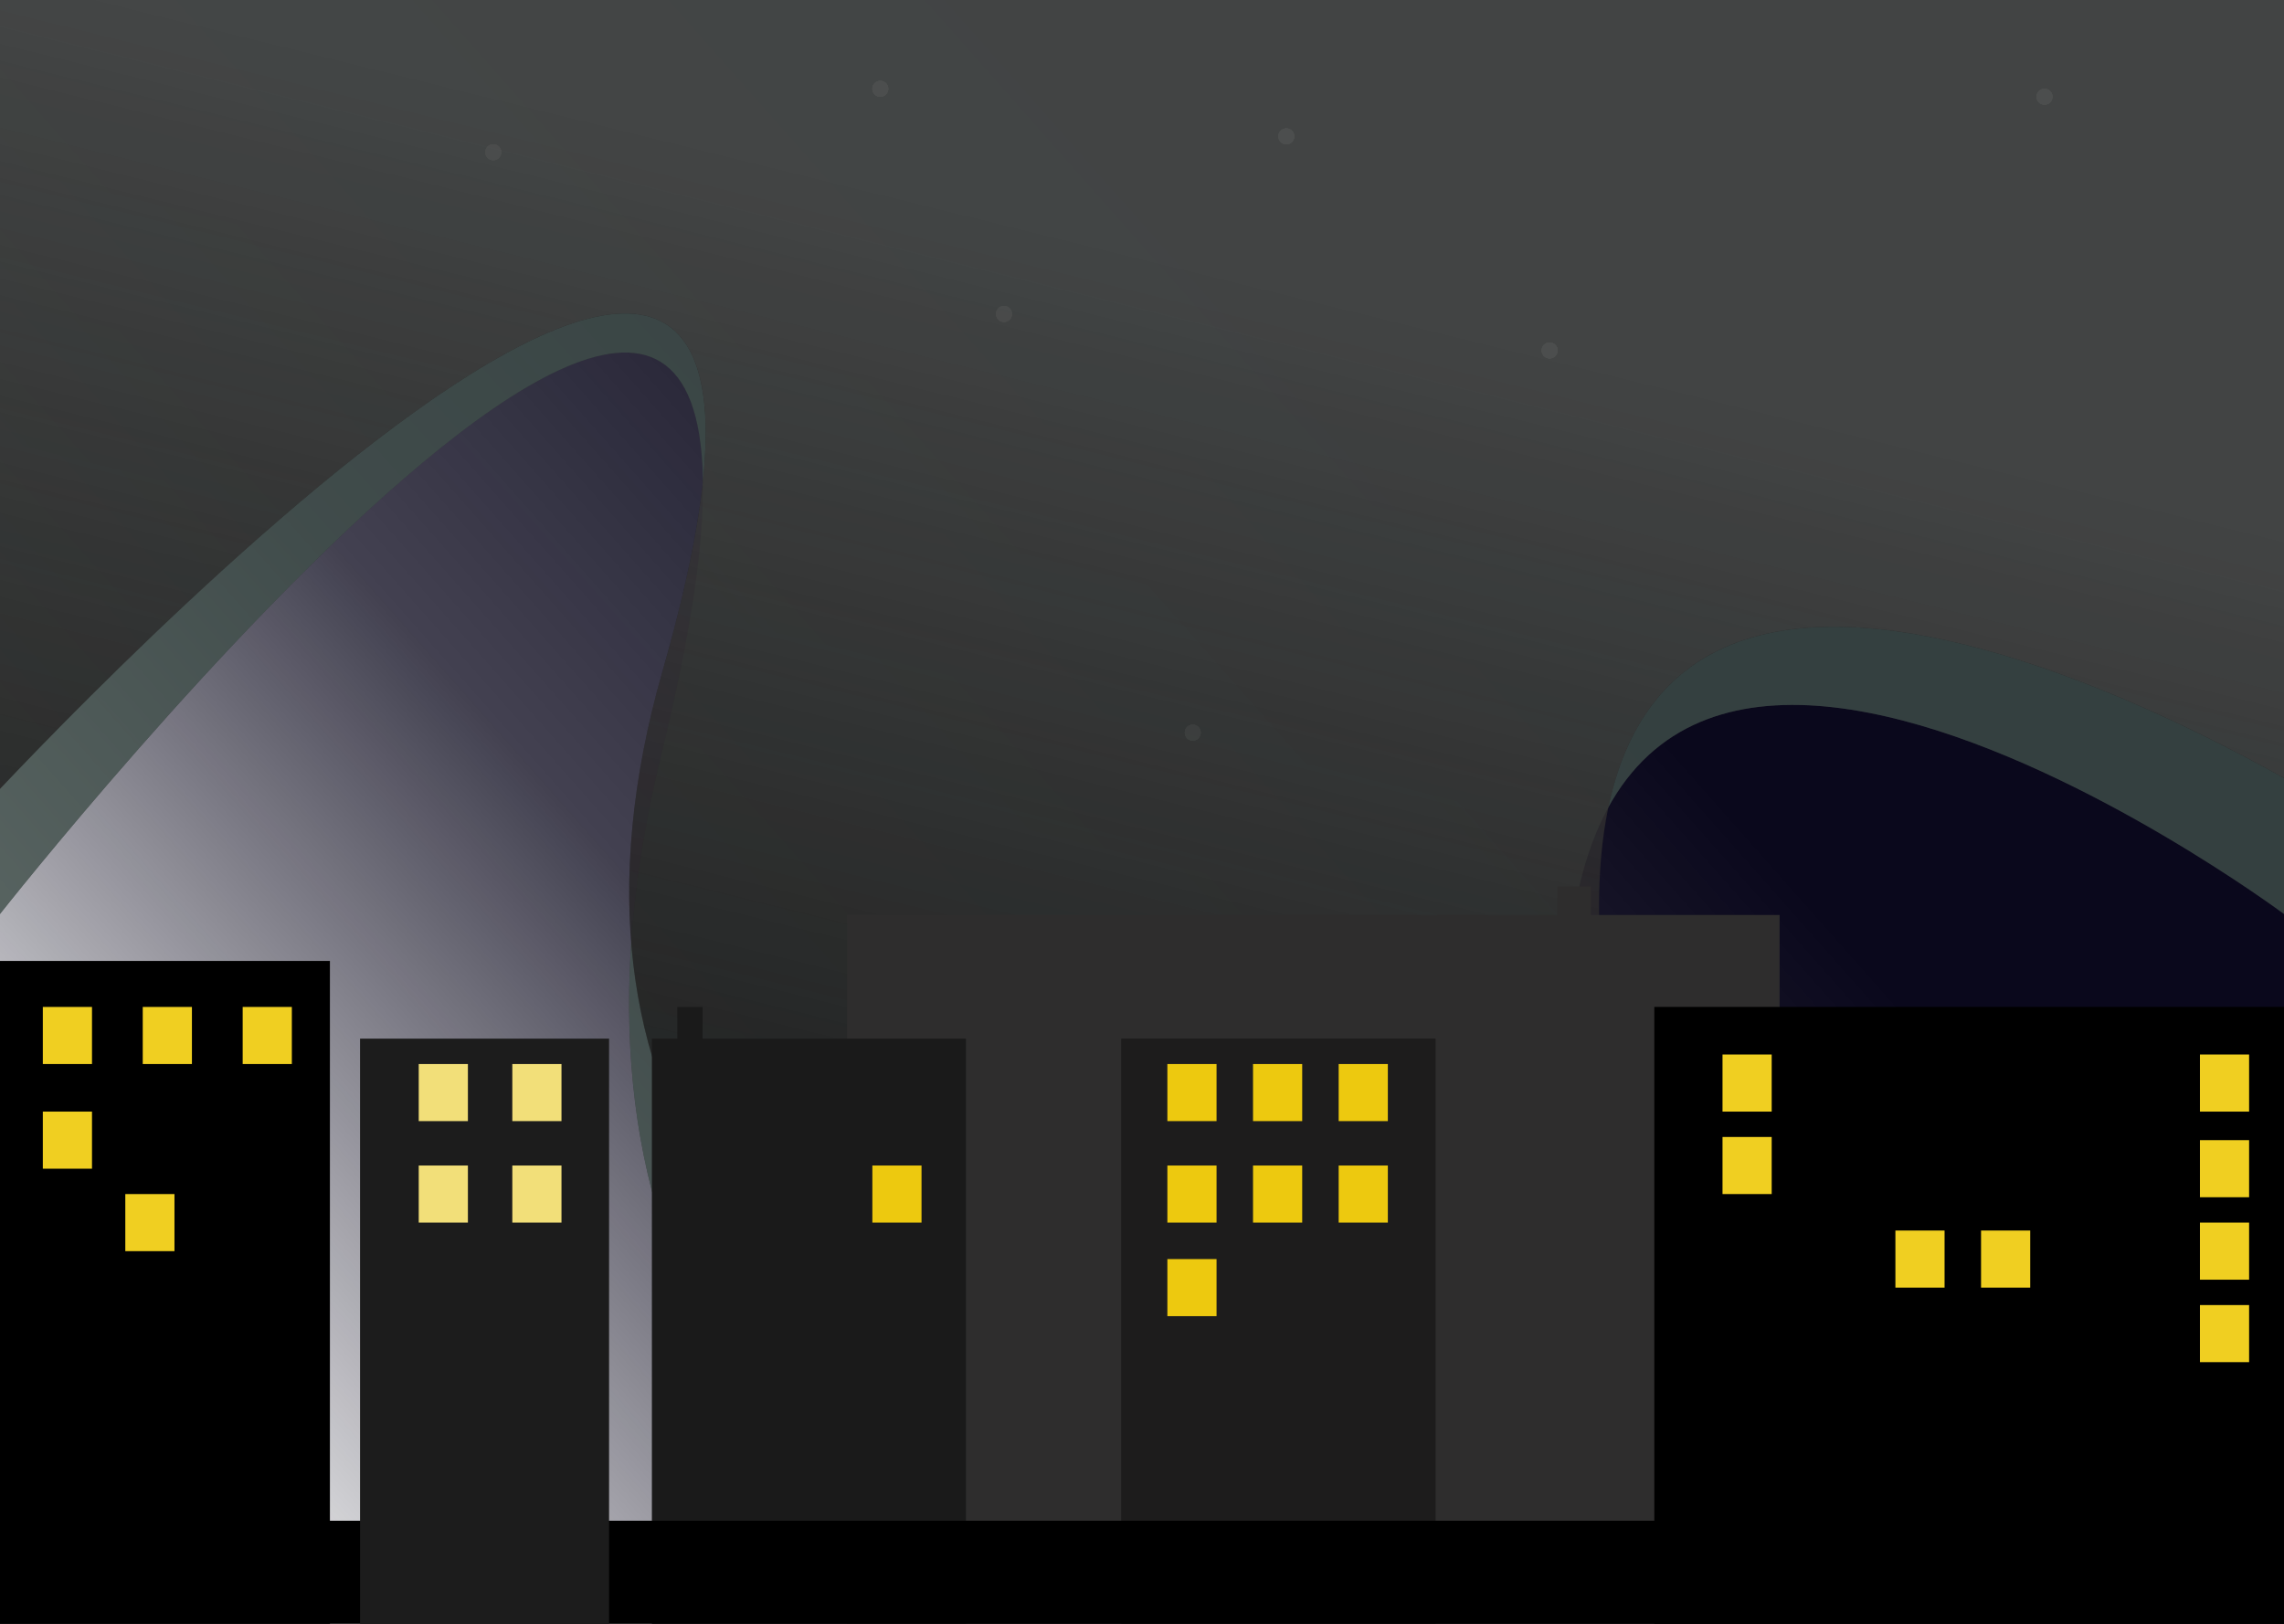 <svg width="1440" height="1024" viewBox="0 0 1440 1024" fill="none" xmlns="http://www.w3.org/2000/svg">
<g clip-path="url(#clip0_2_2)">
<rect width="1440" height="1024" fill="url(#paint0_linear_2_2)"/>
<g filter="url(#filter0_d_2_2)">
<path d="M560 56C560 58.761 557.761 61 555 61C552.239 61 550 58.761 550 56C550 53.239 552.239 51 555 51C557.761 51 560 53.239 560 56Z" fill="#F3F3F3"/>
<path d="M560 56C560 58.761 557.761 61 555 61C552.239 61 550 58.761 550 56C550 53.239 552.239 51 555 51C557.761 51 560 53.239 560 56Z" fill="#F3F3F3"/>
<path d="M560 56C560 58.761 557.761 61 555 61C552.239 61 550 58.761 550 56C550 53.239 552.239 51 555 51C557.761 51 560 53.239 560 56Z" fill="#F3F3F3"/>
<path d="M560 56C560 58.761 557.761 61 555 61C552.239 61 550 58.761 550 56C550 53.239 552.239 51 555 51C557.761 51 560 53.239 560 56Z" fill="#F3F3F3"/>
<path d="M560 56C560 58.761 557.761 61 555 61C552.239 61 550 58.761 550 56C550 53.239 552.239 51 555 51C557.761 51 560 53.239 560 56Z" fill="#F3F3F3"/>
<path d="M560 56C560 58.761 557.761 61 555 61C552.239 61 550 58.761 550 56C550 53.239 552.239 51 555 51C557.761 51 560 53.239 560 56Z" fill="#F3F3F3"/>
</g>
<g filter="url(#filter1_d_2_2)">
<path d="M316 96C316 98.761 313.761 101 311 101C308.239 101 306 98.761 306 96C306 93.239 308.239 91 311 91C313.761 91 316 93.239 316 96Z" fill="#F3F3F3"/>
<path d="M316 96C316 98.761 313.761 101 311 101C308.239 101 306 98.761 306 96C306 93.239 308.239 91 311 91C313.761 91 316 93.239 316 96Z" fill="#F3F3F3"/>
<path d="M316 96C316 98.761 313.761 101 311 101C308.239 101 306 98.761 306 96C306 93.239 308.239 91 311 91C313.761 91 316 93.239 316 96Z" fill="#F3F3F3"/>
<path d="M316 96C316 98.761 313.761 101 311 101C308.239 101 306 98.761 306 96C306 93.239 308.239 91 311 91C313.761 91 316 93.239 316 96Z" fill="#F3F3F3"/>
<path d="M316 96C316 98.761 313.761 101 311 101C308.239 101 306 98.761 306 96C306 93.239 308.239 91 311 91C313.761 91 316 93.239 316 96Z" fill="#F3F3F3"/>
<path d="M316 96C316 98.761 313.761 101 311 101C308.239 101 306 98.761 306 96C306 93.239 308.239 91 311 91C313.761 91 316 93.239 316 96Z" fill="#F3F3F3"/>
</g>
<g filter="url(#filter2_d_2_2)">
<path d="M638 198C638 200.761 635.761 203 633 203C630.239 203 628 200.761 628 198C628 195.239 630.239 193 633 193C635.761 193 638 195.239 638 198Z" fill="#F3F3F3"/>
<path d="M638 198C638 200.761 635.761 203 633 203C630.239 203 628 200.761 628 198C628 195.239 630.239 193 633 193C635.761 193 638 195.239 638 198Z" fill="#F3F3F3"/>
<path d="M638 198C638 200.761 635.761 203 633 203C630.239 203 628 200.761 628 198C628 195.239 630.239 193 633 193C635.761 193 638 195.239 638 198Z" fill="#F3F3F3"/>
<path d="M638 198C638 200.761 635.761 203 633 203C630.239 203 628 200.761 628 198C628 195.239 630.239 193 633 193C635.761 193 638 195.239 638 198Z" fill="#F3F3F3"/>
<path d="M638 198C638 200.761 635.761 203 633 203C630.239 203 628 200.761 628 198C628 195.239 630.239 193 633 193C635.761 193 638 195.239 638 198Z" fill="#F3F3F3"/>
<path d="M638 198C638 200.761 635.761 203 633 203C630.239 203 628 200.761 628 198C628 195.239 630.239 193 633 193C635.761 193 638 195.239 638 198Z" fill="#F3F3F3"/>
</g>
<g filter="url(#filter3_d_2_2)">
<path d="M982 221C982 223.761 979.761 226 977 226C974.239 226 972 223.761 972 221C972 218.239 974.239 216 977 216C979.761 216 982 218.239 982 221Z" fill="#F3F3F3"/>
<path d="M982 221C982 223.761 979.761 226 977 226C974.239 226 972 223.761 972 221C972 218.239 974.239 216 977 216C979.761 216 982 218.239 982 221Z" fill="#F3F3F3"/>
<path d="M982 221C982 223.761 979.761 226 977 226C974.239 226 972 223.761 972 221C972 218.239 974.239 216 977 216C979.761 216 982 218.239 982 221Z" fill="#F3F3F3"/>
<path d="M982 221C982 223.761 979.761 226 977 226C974.239 226 972 223.761 972 221C972 218.239 974.239 216 977 216C979.761 216 982 218.239 982 221Z" fill="#F3F3F3"/>
<path d="M982 221C982 223.761 979.761 226 977 226C974.239 226 972 223.761 972 221C972 218.239 974.239 216 977 216C979.761 216 982 218.239 982 221Z" fill="#F3F3F3"/>
<path d="M982 221C982 223.761 979.761 226 977 226C974.239 226 972 223.761 972 221C972 218.239 974.239 216 977 216C979.761 216 982 218.239 982 221Z" fill="#F3F3F3"/>
</g>
<g filter="url(#filter4_d_2_2)">
<path d="M757 462C757 464.761 754.761 467 752 467C749.239 467 747 464.761 747 462C747 459.239 749.239 457 752 457C754.761 457 757 459.239 757 462Z" fill="#F3F3F3"/>
<path d="M757 462C757 464.761 754.761 467 752 467C749.239 467 747 464.761 747 462C747 459.239 749.239 457 752 457C754.761 457 757 459.239 757 462Z" fill="#F3F3F3"/>
<path d="M757 462C757 464.761 754.761 467 752 467C749.239 467 747 464.761 747 462C747 459.239 749.239 457 752 457C754.761 457 757 459.239 757 462Z" fill="#F3F3F3"/>
<path d="M757 462C757 464.761 754.761 467 752 467C749.239 467 747 464.761 747 462C747 459.239 749.239 457 752 457C754.761 457 757 459.239 757 462Z" fill="#F3F3F3"/>
<path d="M757 462C757 464.761 754.761 467 752 467C749.239 467 747 464.761 747 462C747 459.239 749.239 457 752 457C754.761 457 757 459.239 757 462Z" fill="#F3F3F3"/>
<path d="M757 462C757 464.761 754.761 467 752 467C749.239 467 747 464.761 747 462C747 459.239 749.239 457 752 457C754.761 457 757 459.239 757 462Z" fill="#F3F3F3"/>
</g>
<g filter="url(#filter5_d_2_2)">
<path d="M816 86C816 88.761 813.761 91 811 91C808.239 91 806 88.761 806 86C806 83.239 808.239 81 811 81C813.761 81 816 83.239 816 86Z" fill="#F3F3F3"/>
<path d="M816 86C816 88.761 813.761 91 811 91C808.239 91 806 88.761 806 86C806 83.239 808.239 81 811 81C813.761 81 816 83.239 816 86Z" fill="#F3F3F3"/>
<path d="M816 86C816 88.761 813.761 91 811 91C808.239 91 806 88.761 806 86C806 83.239 808.239 81 811 81C813.761 81 816 83.239 816 86Z" fill="#F3F3F3"/>
<path d="M816 86C816 88.761 813.761 91 811 91C808.239 91 806 88.761 806 86C806 83.239 808.239 81 811 81C813.761 81 816 83.239 816 86Z" fill="#F3F3F3"/>
<path d="M816 86C816 88.761 813.761 91 811 91C808.239 91 806 88.761 806 86C806 83.239 808.239 81 811 81C813.761 81 816 83.239 816 86Z" fill="#F3F3F3"/>
<path d="M816 86C816 88.761 813.761 91 811 91C808.239 91 806 88.761 806 86C806 83.239 808.239 81 811 81C813.761 81 816 83.239 816 86Z" fill="#F3F3F3"/>
</g>
<g filter="url(#filter6_d_2_2)">
<path d="M1294 61C1294 63.761 1291.76 66 1289 66C1286.24 66 1284 63.761 1284 61C1284 58.239 1286.24 56 1289 56C1291.76 56 1294 58.239 1294 61Z" fill="#F3F3F3"/>
<path d="M1294 61C1294 63.761 1291.76 66 1289 66C1286.24 66 1284 63.761 1284 61C1284 58.239 1286.24 56 1289 56C1291.76 56 1294 58.239 1294 61Z" fill="#F3F3F3"/>
<path d="M1294 61C1294 63.761 1291.76 66 1289 66C1286.24 66 1284 63.761 1284 61C1284 58.239 1286.24 56 1289 56C1291.76 56 1294 58.239 1294 61Z" fill="#F3F3F3"/>
<path d="M1294 61C1294 63.761 1291.76 66 1289 66C1286.24 66 1284 63.761 1284 61C1284 58.239 1286.24 56 1289 56C1291.76 56 1294 58.239 1294 61Z" fill="#F3F3F3"/>
<path d="M1294 61C1294 63.761 1291.76 66 1289 66C1286.24 66 1284 63.761 1284 61C1284 58.239 1286.24 56 1289 56C1291.76 56 1294 58.239 1294 61Z" fill="#F3F3F3"/>
<path d="M1294 61C1294 63.761 1291.76 66 1289 66C1286.24 66 1284 63.761 1284 61C1284 58.239 1286.24 56 1289 56C1291.76 56 1294 58.239 1294 61Z" fill="#F3F3F3"/>
</g>
<g style="mix-blend-mode:color-dodge" opacity="0.8" filter="url(#filter7_f_2_2)">
<path d="M0 0H1440V576.369C1440 576.369 949.5 211.067 989.5 696.63C1029.5 1182.19 263.5 1099.63 417 475.721C570.5 -148.184 0 576.369 0 576.369V0Z" fill="#302E2E" fill-opacity="0.96" style="mix-blend-mode:lighten"/>
<path d="M0 0H1440V576.369C1440 576.369 949.5 211.067 989.5 696.63C1029.5 1182.19 263.5 1099.63 417 475.721C570.5 -148.184 0 576.369 0 576.369V0Z" fill="#425851" fill-opacity="0.79"/>
</g>
<g style="mix-blend-mode:color-dodge" opacity="0.8" filter="url(#filter8_f_2_2)">
<path d="M-14 0H1477V512.455C1477 512.455 969.128 187.662 1010.54 619.38C1051.96 1051.1 258.832 977.687 417.769 422.968C576.705 -131.752 -14 512.455 -14 512.455V0Z" fill="#151313" fill-opacity="0.96" style="mix-blend-mode:lighten"/>
<path d="M-14 0H1477V512.455C1477 512.455 969.128 187.662 1010.54 619.38C1051.96 1051.1 258.832 977.687 417.769 422.968C576.705 -131.752 -14 512.455 -14 512.455V0Z" fill="url(#paint1_linear_2_2)" fill-opacity="0.79"/>
</g>
<rect x="-120" y="606" width="328" height="469" fill="black"/>
<rect x="534" y="577" width="588" height="470" fill="#2E2D2D"/>
<rect x="982" y="559" width="21" height="32" fill="#2E2D2D"/>
<rect x="411" y="655" width="198" height="459" fill="#1A1A1A"/>
<rect x="427" y="635" width="16" height="255" fill="#1A1A1A"/>
<rect x="707" y="655" width="198" height="459" fill="#1D1C1C"/>
<rect x="707" y="655" width="198" height="459" fill="#1D1C1C"/>
<rect x="1043" y="635" width="443" height="475" fill="black"/>
<rect x="-73" y="959" width="1550" height="350" fill="black"/>
<rect class="win" x="27" y="635" width="31" height="36" fill="#F0CF21"/>
<rect x="27" y="701" width="31" height="36" fill="#F0CF21"/>
<rect x="90" y="635" width="31" height="36" fill="#F0CF21"/>
<rect x="550" y="735" width="31" height="36" fill="#EDC90F"/>
<rect x="736" y="671" width="31" height="36" fill="#EDC90F"/>
<rect x="790" y="671" width="31" height="36" fill="#EDC90F"/>
<rect x="844" y="671" width="31" height="36" fill="#EDC90F"/>
<rect x="844" y="735" width="31" height="36" fill="#EDC90F"/>
<rect x="790" y="735" width="31" height="36" fill="#EDC90F"/>
<rect x="736" y="735" width="31" height="36" fill="#EDC90F"/>
<rect x="736" y="794" width="31" height="36" fill="#EDC90F"/>
<rect x="1086" y="665" width="31" height="36" fill="#F0CF21"/>
<rect x="1086" y="717" width="31" height="36" fill="#F0CF21"/>
<rect x="1195" y="776" width="31" height="36" fill="#F0CF21"/>
<rect x="1249" y="776" width="31" height="36" fill="#F0CF21"/>
<rect x="1387" y="665" width="31" height="36" fill="#F0CF21"/>
<rect x="1387" y="719" width="31" height="36" fill="#F0CF21"/>
<rect x="1387" y="771" width="31" height="36" fill="#F0CF21"/>
<rect x="1387" y="823" width="31" height="36" fill="#F0CF21"/>
<rect x="227" y="655" width="157" height="460" fill="#1C1C1C"/>
<rect x="79" y="753" width="31" height="36" fill="#F0CF21"/>
<rect class="win" x="153" y="635" width="31" height="36" fill="#F0CF21"/>
<rect class="win" x="264" y="735" width="31" height="36" fill="#F2DF79"/>
<rect class="win" x="323" y="671" width="31" height="36" fill="#F2DF79"/>
<rect class="win" x="323" y="735" width="31" height="36" fill="#F2DF79"/>
<rect class="win" x="264" y="671" width="31" height="36" fill="#F2DF79"/>
</g>
<defs>
<filter id="filter0_d_2_2" x="530" y="31" width="50" height="50" filterUnits="userSpaceOnUse" color-interpolation-filters="sRGB">
<feFlood flood-opacity="0" result="BackgroundImageFix"/>
<feColorMatrix in="SourceAlpha" type="matrix" values="0 0 0 0 0 0 0 0 0 0 0 0 0 0 0 0 0 0 127 0" result="hardAlpha"/>
<feOffset/>
<feGaussianBlur stdDeviation="10"/>
<feComposite in2="hardAlpha" operator="out"/>
<feColorMatrix type="matrix" values="0 0 0 0 0.846 0 0 0 0 0.846 0 0 0 0 0.846 0 0 0 1 0"/>
<feBlend mode="normal" in2="BackgroundImageFix" result="effect1_dropShadow_2_2"/>
<feBlend mode="normal" in="SourceGraphic" in2="effect1_dropShadow_2_2" result="shape"/>
</filter>
<filter id="filter1_d_2_2" x="286" y="71" width="50" height="50" filterUnits="userSpaceOnUse" color-interpolation-filters="sRGB">
<feFlood flood-opacity="0" result="BackgroundImageFix"/>
<feColorMatrix in="SourceAlpha" type="matrix" values="0 0 0 0 0 0 0 0 0 0 0 0 0 0 0 0 0 0 127 0" result="hardAlpha"/>
<feOffset/>
<feGaussianBlur stdDeviation="10"/>
<feComposite in2="hardAlpha" operator="out"/>
<feColorMatrix type="matrix" values="0 0 0 0 0.846 0 0 0 0 0.846 0 0 0 0 0.846 0 0 0 1 0"/>
<feBlend mode="normal" in2="BackgroundImageFix" result="effect1_dropShadow_2_2"/>
<feBlend mode="normal" in="SourceGraphic" in2="effect1_dropShadow_2_2" result="shape"/>
</filter>
<filter id="filter2_d_2_2" x="608" y="173" width="50" height="50" filterUnits="userSpaceOnUse" color-interpolation-filters="sRGB">
<feFlood flood-opacity="0" result="BackgroundImageFix"/>
<feColorMatrix in="SourceAlpha" type="matrix" values="0 0 0 0 0 0 0 0 0 0 0 0 0 0 0 0 0 0 127 0" result="hardAlpha"/>
<feOffset/>
<feGaussianBlur stdDeviation="10"/>
<feComposite in2="hardAlpha" operator="out"/>
<feColorMatrix type="matrix" values="0 0 0 0 0.846 0 0 0 0 0.846 0 0 0 0 0.846 0 0 0 1 0"/>
<feBlend mode="normal" in2="BackgroundImageFix" result="effect1_dropShadow_2_2"/>
<feBlend mode="normal" in="SourceGraphic" in2="effect1_dropShadow_2_2" result="shape"/>
</filter>
<filter id="filter3_d_2_2" x="952" y="196" width="50" height="50" filterUnits="userSpaceOnUse" color-interpolation-filters="sRGB">
<feFlood flood-opacity="0" result="BackgroundImageFix"/>
<feColorMatrix in="SourceAlpha" type="matrix" values="0 0 0 0 0 0 0 0 0 0 0 0 0 0 0 0 0 0 127 0" result="hardAlpha"/>
<feOffset/>
<feGaussianBlur stdDeviation="10"/>
<feComposite in2="hardAlpha" operator="out"/>
<feColorMatrix type="matrix" values="0 0 0 0 0.846 0 0 0 0 0.846 0 0 0 0 0.846 0 0 0 1 0"/>
<feBlend mode="normal" in2="BackgroundImageFix" result="effect1_dropShadow_2_2"/>
<feBlend mode="normal" in="SourceGraphic" in2="effect1_dropShadow_2_2" result="shape"/>
</filter>
<filter id="filter4_d_2_2" x="727" y="437" width="50" height="50" filterUnits="userSpaceOnUse" color-interpolation-filters="sRGB">
<feFlood flood-opacity="0" result="BackgroundImageFix"/>
<feColorMatrix in="SourceAlpha" type="matrix" values="0 0 0 0 0 0 0 0 0 0 0 0 0 0 0 0 0 0 127 0" result="hardAlpha"/>
<feOffset/>
<feGaussianBlur stdDeviation="10"/>
<feComposite in2="hardAlpha" operator="out"/>
<feColorMatrix type="matrix" values="0 0 0 0 0.846 0 0 0 0 0.846 0 0 0 0 0.846 0 0 0 1 0"/>
<feBlend mode="normal" in2="BackgroundImageFix" result="effect1_dropShadow_2_2"/>
<feBlend mode="normal" in="SourceGraphic" in2="effect1_dropShadow_2_2" result="shape"/>
</filter>
<filter id="filter5_d_2_2" x="786" y="61" width="50" height="50" filterUnits="userSpaceOnUse" color-interpolation-filters="sRGB">
<feFlood flood-opacity="0" result="BackgroundImageFix"/>
<feColorMatrix in="SourceAlpha" type="matrix" values="0 0 0 0 0 0 0 0 0 0 0 0 0 0 0 0 0 0 127 0" result="hardAlpha"/>
<feOffset/>
<feGaussianBlur stdDeviation="10"/>
<feComposite in2="hardAlpha" operator="out"/>
<feColorMatrix type="matrix" values="0 0 0 0 0.846 0 0 0 0 0.846 0 0 0 0 0.846 0 0 0 1 0"/>
<feBlend mode="normal" in2="BackgroundImageFix" result="effect1_dropShadow_2_2"/>
<feBlend mode="normal" in="SourceGraphic" in2="effect1_dropShadow_2_2" result="shape"/>
</filter>
<filter id="filter6_d_2_2" x="1264" y="36" width="50" height="50" filterUnits="userSpaceOnUse" color-interpolation-filters="sRGB">
<feFlood flood-opacity="0" result="BackgroundImageFix"/>
<feColorMatrix in="SourceAlpha" type="matrix" values="0 0 0 0 0 0 0 0 0 0 0 0 0 0 0 0 0 0 127 0" result="hardAlpha"/>
<feOffset/>
<feGaussianBlur stdDeviation="10"/>
<feComposite in2="hardAlpha" operator="out"/>
<feColorMatrix type="matrix" values="0 0 0 0 0.846 0 0 0 0 0.846 0 0 0 0 0.846 0 0 0 1 0"/>
<feBlend mode="normal" in2="BackgroundImageFix" result="effect1_dropShadow_2_2"/>
<feBlend mode="normal" in="SourceGraphic" in2="effect1_dropShadow_2_2" result="shape"/>
</filter>
<filter id="filter7_f_2_2" x="-10" y="-10" width="1460" height="1030" filterUnits="userSpaceOnUse" color-interpolation-filters="sRGB">
<feFlood flood-opacity="0" result="BackgroundImageFix"/>
<feBlend mode="normal" in="SourceGraphic" in2="BackgroundImageFix" result="shape"/>
<feGaussianBlur stdDeviation="5" result="effect1_foregroundBlur_2_2"/>
</filter>
<filter id="filter8_f_2_2" x="-24" y="-10" width="1511" height="918" filterUnits="userSpaceOnUse" color-interpolation-filters="sRGB">
<feFlood flood-opacity="0" result="BackgroundImageFix"/>
<feBlend mode="normal" in="SourceGraphic" in2="BackgroundImageFix" result="shape"/>
<feGaussianBlur stdDeviation="5" result="effect1_foregroundBlur_2_2"/>
</filter>
<linearGradient id="paint0_linear_2_2" x1="1596.5" y1="-31" x2="148" y2="1252.5" gradientUnits="userSpaceOnUse">
<stop offset="0.1" stop-color="#0A081C"/>
<stop offset="0.381" stop-color="#0A081C"/>
<stop offset="0.664" stop-color="#0A081C" stop-opacity="0.769"/>
<stop offset="0.942" stop-color="#0A081C" stop-opacity="0"/>
<stop offset="1" stop-color="#0A081C" stop-opacity="0.01"/>
</linearGradient>
<linearGradient id="paint1_linear_2_2" x1="957" y1="-12.5" x2="731.5" y2="898" gradientUnits="userSpaceOnUse">
<stop offset="0.24" stop-color="#525252"/>
<stop offset="0.948" stop-color="#525252" stop-opacity="0"/>
</linearGradient>
<clipPath id="clip0_2_2">
<rect width="1440" height="1024" fill="white"/>
</clipPath>
</defs>
</svg>
